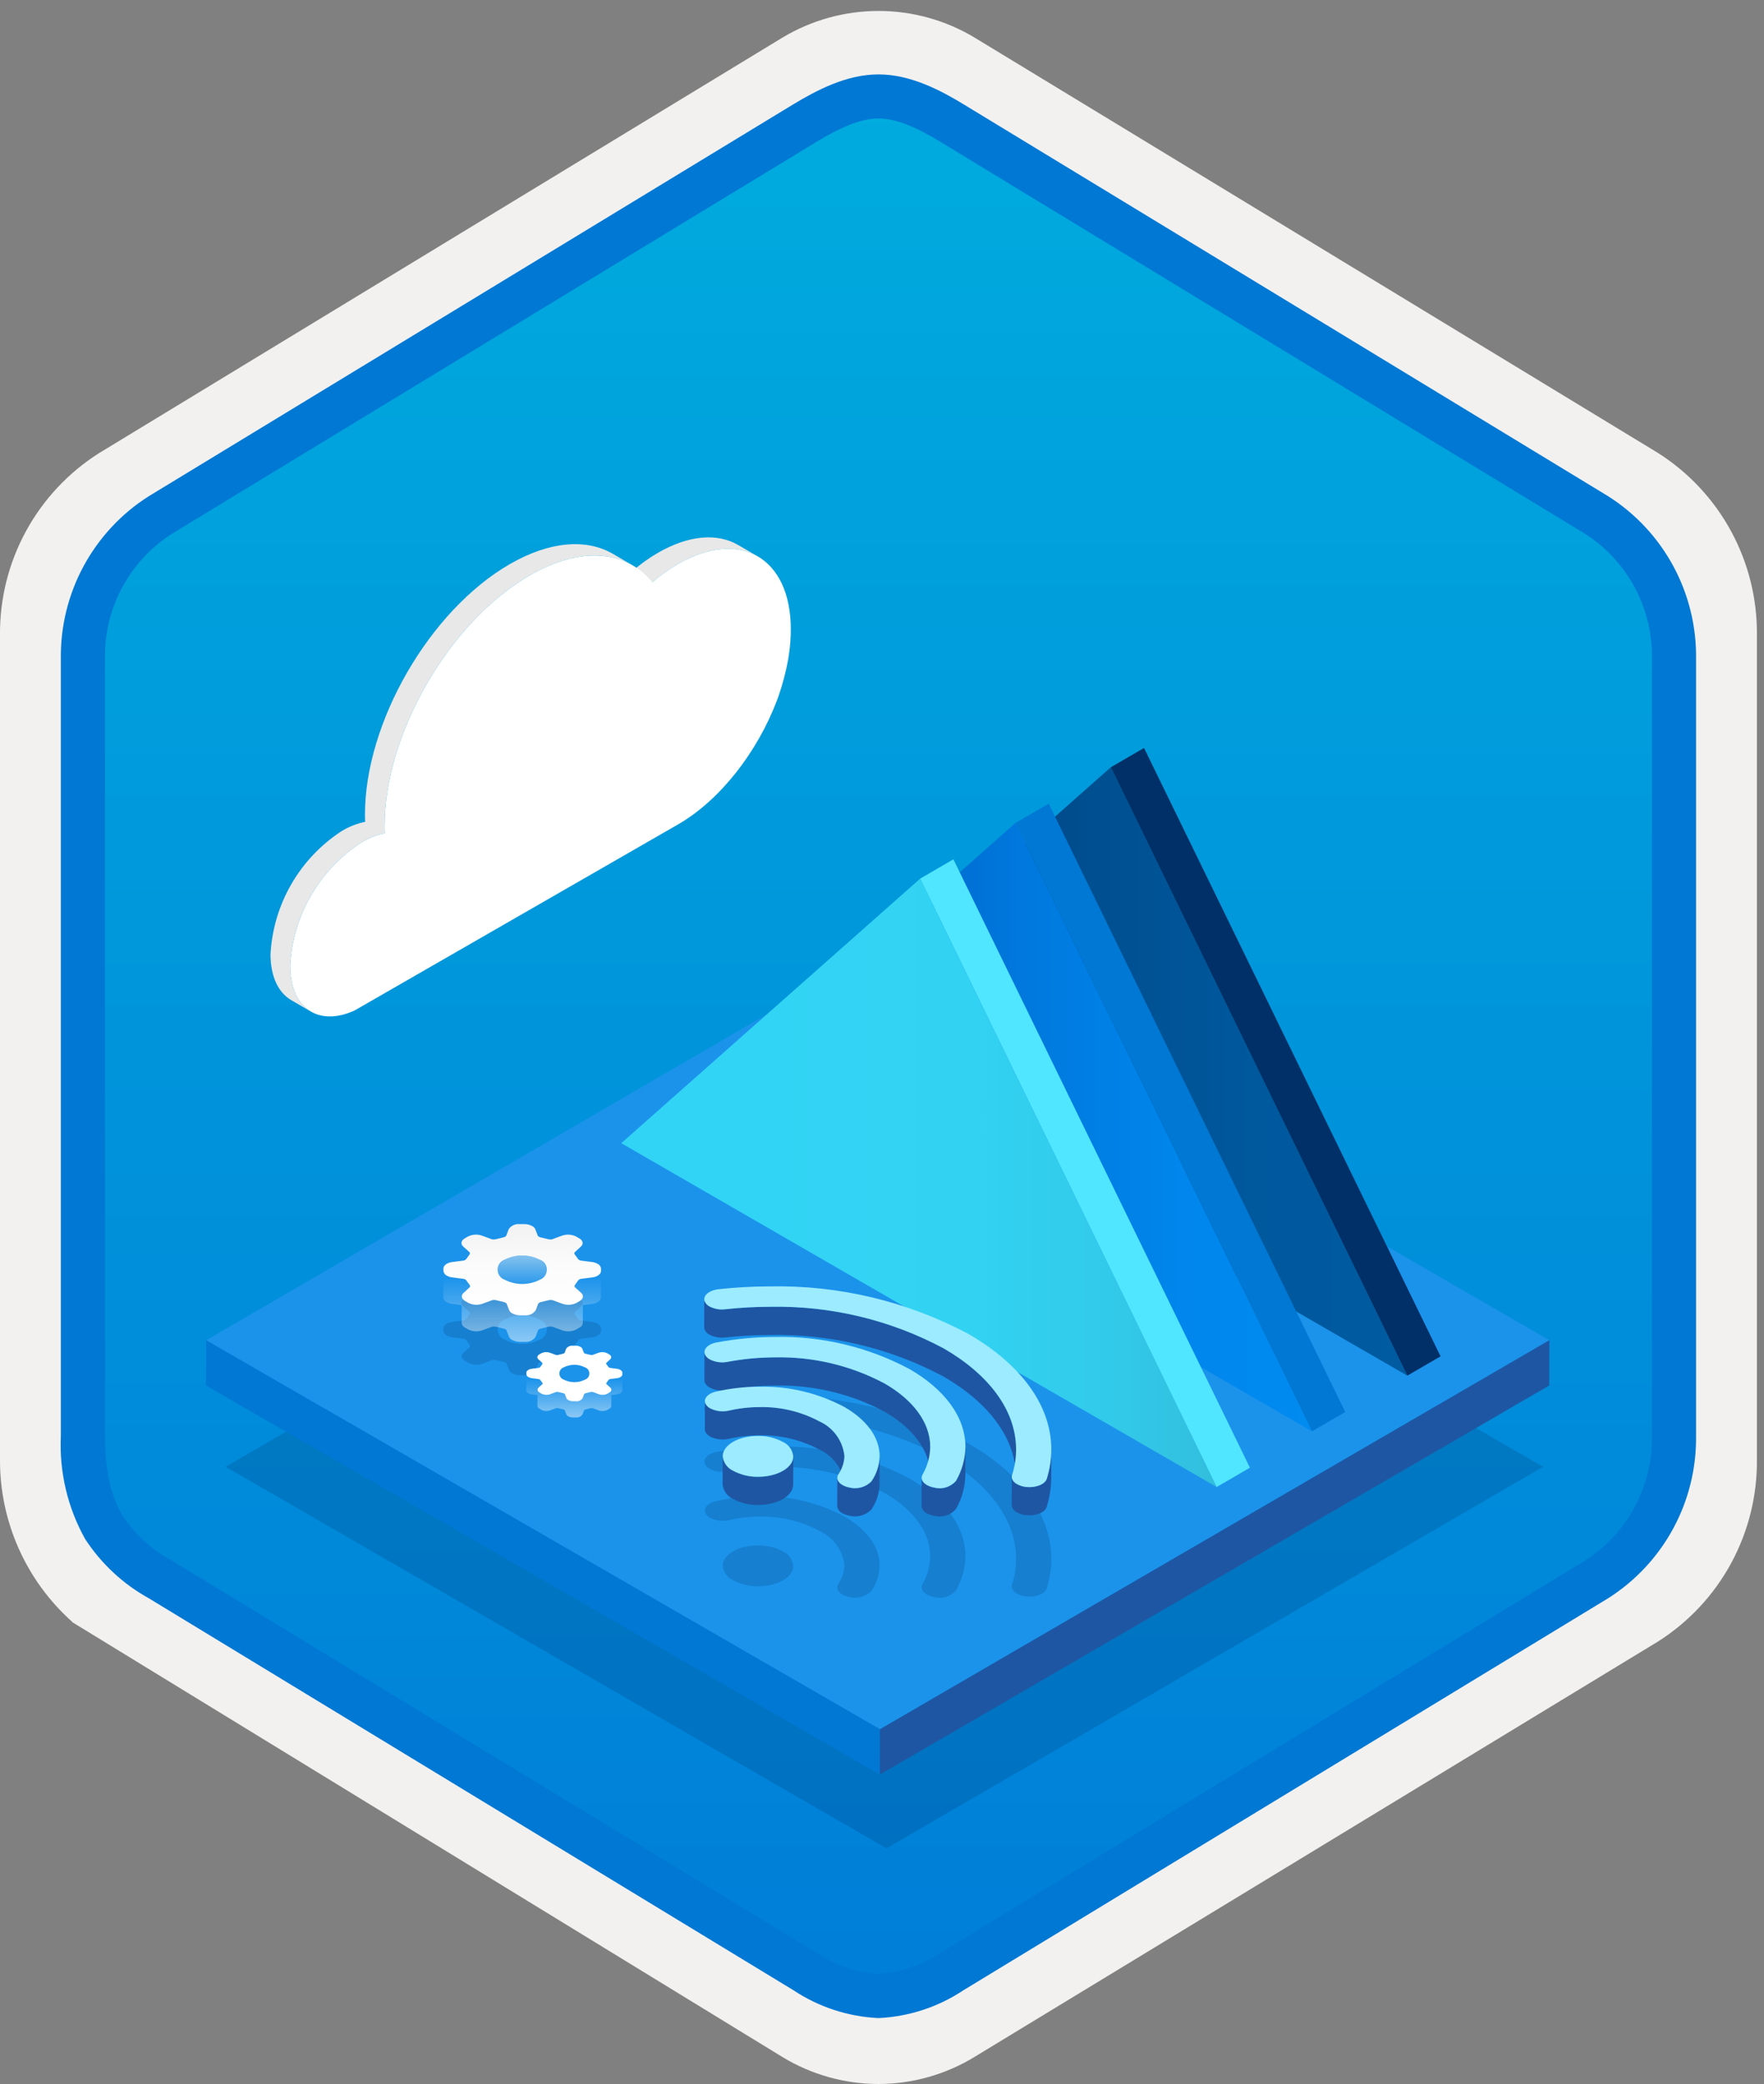 <svg width="160" height="189" viewBox="0 0 160 189" fill="none" xmlns="http://www.w3.org/2000/svg">
<rect x="0" y="0" width="160" height="189" fill="#808080" stroke="none"/>
<g clip-path="url(#clip0_713_289)">
<path d="M79.678 188.992C82.759 188.987 85.78 188.134 88.408 186.526L150.384 148.866C153.165 147.103 155.449 144.658 157.019 141.763C158.589 138.869 159.394 135.621 159.356 132.328V57.613C159.392 54.321 158.587 51.074 157.017 48.18C155.447 45.286 153.163 42.84 150.384 41.076L88.408 3.415C85.775 1.83 82.759 0.993 79.686 0.993C76.612 0.993 73.596 1.83 70.963 3.415L8.988 41.091C6.205 42.853 3.918 45.297 2.345 48.192C0.772 51.086 -0.035 54.334 4.1431e-06 57.629V132.328C-0.019 135.112 0.556 137.867 1.686 140.411C2.816 142.955 4.474 145.229 6.552 147.081V147.107L70.963 186.541C73.588 188.141 76.603 188.989 79.678 188.992V188.992ZM80.326 7.945C82.278 7.945 84.755 9.158 86.465 10.202L147.222 47.396C150.974 49.681 153.09 56.277 153.09 61.028L152.458 132.328C152.458 137.079 149.259 141.347 145.506 143.632L85.11 180.013C81.676 182.101 78.885 182.101 75.451 180.013L14.243 143.541C10.49 141.257 7.472 137.064 7.472 132.328V58.681C7.504 56.316 8.113 53.994 9.246 51.917C10.379 49.841 12.001 48.072 13.972 46.764L74.548 10.202C76.258 9.158 78.374 7.945 80.326 7.945Z" fill="#F2F1F0"/>
<path fill-rule="evenodd" clip-rule="evenodd" d="M87.576 11.525C85.206 10.052 82.47 9.271 79.678 9.271C76.887 9.271 74.151 10.052 71.78 11.525L15.645 45.857C13.119 47.468 11.047 49.699 9.625 52.336C8.203 54.974 7.479 57.931 7.52 60.927V129.03C7.48 132.026 8.206 134.982 9.627 137.619C11.049 140.257 13.121 142.487 15.645 144.1L71.78 178.431C74.151 179.905 76.887 180.686 79.678 180.686C82.47 180.686 85.206 179.905 87.576 178.431L143.711 144.1C146.236 142.487 148.307 140.257 149.729 137.62C151.151 134.982 151.877 132.026 151.837 129.03V60.927C151.875 57.931 151.149 54.976 149.727 52.339C148.305 49.702 146.234 47.471 143.711 45.857L87.576 11.525Z" fill="url(#paint0_linear_713_289)"/>
<path fill-rule="evenodd" clip-rule="evenodd" d="M79.678 10.747C81.362 10.747 83.244 11.613 85.311 12.871L143.777 48.413C145.668 49.627 147.218 51.303 148.278 53.285C149.339 55.266 149.875 57.485 149.837 59.732V130.21C149.875 132.457 149.339 134.676 148.278 136.657C147.218 138.638 145.668 140.315 143.777 141.528L85.312 177.07L85.311 177.071C83.641 178.211 81.696 178.881 79.678 179.014C77.661 178.881 75.716 178.211 74.046 177.071L74.045 177.07L15.582 141.53L15.58 141.529C13.792 140.565 12.267 139.178 11.138 137.489C10.161 135.886 9.52 133.671 9.52 130.21V59.732C9.482 57.485 10.018 55.266 11.079 53.285C12.139 51.304 13.688 49.627 15.58 48.413L74.037 12.876L74.041 12.874C76.124 11.621 77.985 10.747 79.678 10.747ZM87.391 9.454L145.855 44.995C148.333 46.565 150.368 48.744 151.765 51.324C153.162 53.904 153.876 56.798 153.837 59.732V130.21C153.876 133.144 153.162 136.039 151.765 138.618C150.368 141.198 148.333 143.377 145.855 144.947L87.39 180.488C85.096 182.013 82.43 182.886 79.678 183.014C76.926 182.886 74.261 182.013 71.967 180.488H71.966L13.502 144.946L13.499 144.945C11.164 143.652 9.181 141.807 7.723 139.571C6.128 136.718 5.365 133.475 5.52 130.21V59.732C5.481 56.798 6.194 53.903 7.592 51.324C8.989 48.744 11.024 46.565 13.502 44.995L71.967 9.453L71.975 9.448C74.066 8.191 76.773 6.747 79.678 6.747C82.564 6.747 85.282 8.17 87.391 9.454V9.454Z" fill="#0078D4"/>
<path opacity="0.2" d="M139.959 133.019L80.409 167.626L20.47 133.02L80.02 98.413L139.959 133.019Z" fill="#003067"/>
<path d="M140.532 121.539L79.81 156.827L18.698 121.544L79.42 86.256L140.532 121.539Z" fill="#1B93EB"/>
<path d="M140.532 121.539L140.52 125.645L79.798 160.933L79.81 156.827L140.532 121.539Z" fill="#1F56A3"/>
<path d="M79.81 156.827L79.798 160.933L18.686 125.65L18.698 121.544L79.81 156.827Z" fill="#0078D4"/>
<path opacity="0.2" d="M52.727 122.69C52.97 122.911 52.912 123.228 52.594 123.413L52.278 123.597C51.888 123.786 51.44 123.814 51.03 123.676L50.133 123.344C50.025 123.317 49.912 123.314 49.803 123.336L49.075 123.512C48.974 123.527 48.882 123.58 48.817 123.66L48.592 124.262C48.484 124.417 48.336 124.541 48.165 124.621C47.993 124.701 47.803 124.734 47.615 124.716H47.168C46.919 124.717 46.674 124.655 46.456 124.535C46.339 124.476 46.243 124.38 46.186 124.262L45.95 123.66C45.925 123.62 45.889 123.589 45.848 123.568C45.811 123.547 45.771 123.53 45.729 123.519L44.995 123.344C44.876 123.315 44.753 123.315 44.634 123.344L43.739 123.675C43.329 123.813 42.88 123.785 42.491 123.596L42.174 123.413C41.854 123.228 41.792 122.911 42.033 122.69L42.601 122.17C42.624 122.144 42.638 122.112 42.64 122.077C42.643 122.043 42.634 122.008 42.615 121.979L42.306 121.558C42.284 121.52 42.25 121.489 42.21 121.468C42.161 121.439 42.107 121.419 42.05 121.408L41.012 121.275C40.845 121.254 40.684 121.201 40.538 121.119C40.455 121.082 40.383 121.026 40.328 120.954C40.273 120.882 40.237 120.797 40.224 120.707L40.223 120.449C40.221 120.188 40.563 119.939 41.004 119.881L42.041 119.747C42.134 119.733 42.219 119.689 42.282 119.62L42.584 119.196C42.608 119.166 42.621 119.129 42.621 119.091C42.621 119.052 42.607 119.015 42.583 118.985L42.008 118.467C41.764 118.246 41.822 117.929 42.141 117.744L42.457 117.56C42.846 117.371 43.294 117.342 43.704 117.481L44.601 117.812C44.709 117.84 44.822 117.843 44.932 117.821L45.659 117.645C45.76 117.63 45.852 117.577 45.917 117.497L46.142 116.895C46.251 116.74 46.398 116.616 46.57 116.536C46.741 116.456 46.931 116.423 47.12 116.441H47.566C47.815 116.44 48.06 116.502 48.278 116.622C48.396 116.68 48.491 116.777 48.548 116.895L48.783 117.496C48.808 117.536 48.844 117.568 48.886 117.589C48.923 117.611 48.964 117.627 49.007 117.636L49.738 117.811C49.856 117.842 49.981 117.842 50.1 117.812L50.997 117.481C51.407 117.343 51.855 117.372 52.244 117.561L52.56 117.744C52.88 117.929 52.942 118.246 52.701 118.467L52.133 118.986C52.11 119.012 52.097 119.045 52.094 119.08C52.092 119.114 52.1 119.149 52.119 119.178L52.428 119.598C52.451 119.637 52.484 119.668 52.524 119.689C52.573 119.717 52.626 119.737 52.682 119.747L53.722 119.882C53.889 119.903 54.05 119.956 54.196 120.038C54.279 120.075 54.352 120.131 54.407 120.203C54.462 120.275 54.498 120.359 54.512 120.448L54.511 120.708C54.513 120.969 54.171 121.218 53.73 121.276L52.691 121.408C52.599 121.424 52.515 121.469 52.452 121.537L52.15 121.961C52.126 121.99 52.113 122.028 52.113 122.066C52.114 122.104 52.128 122.141 52.153 122.17L52.727 122.69ZM45.793 121.493C46.282 121.742 46.824 121.871 47.372 121.871C47.921 121.871 48.462 121.741 48.952 121.492C49.142 121.426 49.306 121.301 49.422 121.137C49.538 120.972 49.6 120.776 49.599 120.574C49.598 120.373 49.534 120.177 49.416 120.014C49.298 119.85 49.132 119.728 48.941 119.664C48.452 119.415 47.911 119.286 47.363 119.286C46.814 119.286 46.274 119.415 45.785 119.664C45.594 119.73 45.429 119.854 45.313 120.019C45.197 120.183 45.135 120.38 45.136 120.581C45.137 120.783 45.2 120.979 45.318 121.143C45.436 121.306 45.602 121.429 45.793 121.493" fill="#003067"/>
<path d="M45.131 116.908L45.136 115.143C45.154 114.947 45.223 114.76 45.337 114.6C45.451 114.441 45.606 114.314 45.785 114.233C46.274 113.985 46.814 113.855 47.363 113.855C47.911 113.855 48.452 113.985 48.941 114.233C49.123 114.314 49.28 114.442 49.395 114.604C49.511 114.766 49.581 114.956 49.599 115.154L49.594 116.908L45.131 116.908Z" fill="url(#paint1_linear_713_289)"/>
<path d="M52.727 117.26C52.97 117.48 52.912 117.798 52.594 117.983L52.278 118.166C51.888 118.356 51.44 118.384 51.03 118.246L50.133 117.914C50.025 117.887 49.912 117.884 49.803 117.905L49.075 118.081C48.974 118.097 48.882 118.15 48.817 118.229L48.592 118.832C48.484 118.987 48.336 119.111 48.165 119.191C47.993 119.271 47.803 119.303 47.615 119.286H47.168C46.919 119.287 46.674 119.225 46.456 119.105C46.339 119.046 46.243 118.95 46.186 118.832L45.95 118.229C45.925 118.19 45.889 118.159 45.848 118.138C45.811 118.116 45.771 118.1 45.729 118.089L44.995 117.914C44.876 117.885 44.753 117.885 44.634 117.914L43.739 118.245C43.329 118.383 42.88 118.355 42.491 118.165L42.174 117.983C41.854 117.798 41.792 117.48 42.033 117.26L42.601 116.74C42.624 116.714 42.638 116.681 42.64 116.647C42.643 116.612 42.634 116.578 42.615 116.549L42.306 116.128C42.284 116.09 42.25 116.058 42.21 116.038C42.161 116.009 42.107 115.989 42.05 115.978L41.012 115.844C40.845 115.824 40.684 115.771 40.538 115.688C40.455 115.652 40.383 115.595 40.328 115.523C40.273 115.451 40.237 115.367 40.224 115.277L40.223 115.018C40.221 114.757 40.563 114.508 41.004 114.451L42.041 114.317C42.134 114.303 42.219 114.258 42.282 114.19L42.584 113.766C42.608 113.736 42.621 113.699 42.621 113.66C42.621 113.622 42.607 113.585 42.583 113.555L42.008 113.037C41.764 112.816 41.822 112.498 42.141 112.314L42.457 112.13C42.846 111.941 43.294 111.912 43.704 112.051L44.601 112.382C44.709 112.409 44.822 112.412 44.932 112.391L45.659 112.215C45.76 112.199 45.852 112.146 45.917 112.067L46.142 111.465C46.251 111.309 46.398 111.185 46.57 111.105C46.741 111.026 46.931 110.993 47.12 111.01H47.566C47.815 111.009 48.06 111.071 48.278 111.191C48.396 111.25 48.491 111.346 48.548 111.465L48.783 112.066C48.808 112.105 48.844 112.137 48.886 112.158C48.923 112.181 48.964 112.197 49.007 112.206L49.738 112.381C49.856 112.411 49.981 112.412 50.1 112.382L50.997 112.051C51.407 111.913 51.855 111.942 52.244 112.131L52.56 112.314C52.88 112.498 52.942 112.816 52.701 113.036L52.133 113.556C52.11 113.582 52.097 113.615 52.094 113.649C52.092 113.684 52.1 113.718 52.119 113.747L52.428 114.168C52.451 114.207 52.484 114.238 52.524 114.258C52.573 114.287 52.626 114.307 52.682 114.317L53.722 114.452C53.889 114.472 54.05 114.525 54.196 114.608C54.279 114.644 54.352 114.701 54.407 114.773C54.462 114.844 54.498 114.929 54.512 115.018L54.511 115.278C54.513 115.539 54.171 115.788 53.73 115.845L52.691 115.978C52.599 115.993 52.515 116.038 52.452 116.106L52.15 116.53C52.126 116.56 52.113 116.597 52.113 116.636C52.114 116.674 52.128 116.711 52.153 116.74L52.727 117.26ZM45.793 116.063C46.282 116.311 46.824 116.441 47.372 116.441C47.921 116.44 48.462 116.311 48.952 116.062C49.142 115.995 49.306 115.871 49.422 115.706C49.538 115.542 49.6 115.345 49.599 115.144C49.598 114.942 49.534 114.747 49.416 114.583C49.298 114.42 49.132 114.298 48.941 114.233C48.452 113.985 47.911 113.855 47.363 113.855C46.814 113.855 46.274 113.985 45.785 114.233C45.594 114.3 45.429 114.424 45.313 114.588C45.197 114.753 45.135 114.95 45.136 115.151C45.137 115.353 45.2 115.549 45.318 115.712C45.436 115.876 45.602 115.998 45.793 116.063" fill="url(#paint2_linear_713_289)"/>
<path d="M52.842 112.779C52.84 112.799 52.835 112.819 52.829 112.839L52.818 112.87C52.81 112.891 52.799 112.911 52.788 112.929C52.782 112.938 52.778 112.948 52.771 112.956C52.751 112.985 52.727 113.012 52.701 113.036L52.701 113.036L52.133 113.556C52.121 113.569 52.111 113.584 52.105 113.601L52.101 113.62C52.097 113.632 52.095 113.645 52.095 113.658C52.092 113.69 52.1 113.722 52.119 113.747L52.428 114.168C52.451 114.207 52.484 114.238 52.524 114.258C52.573 114.287 52.626 114.307 52.682 114.317L52.843 114.338L52.848 112.733L52.846 112.748C52.845 112.758 52.844 112.769 52.842 112.779Z" fill="url(#paint3_linear_713_289)"/>
<path d="M54.496 115.375C54.435 115.524 54.318 115.643 54.171 115.709C54.114 115.739 54.054 115.764 53.992 115.783C53.907 115.813 53.819 115.833 53.73 115.845L52.858 115.957L52.839 115.959L52.691 115.978C52.599 115.993 52.515 116.038 52.452 116.106L52.15 116.53C52.126 116.56 52.113 116.597 52.113 116.636C52.114 116.674 52.128 116.711 52.153 116.74L52.727 117.26C52.97 117.48 52.912 117.798 52.594 117.983L52.278 118.166C51.974 118.316 51.631 118.367 51.297 118.311L51.261 118.304C51.182 118.292 51.105 118.272 51.03 118.246L50.133 117.914C50.114 117.909 50.095 117.904 50.076 117.902C50.04 117.896 50.004 117.892 49.968 117.891C49.913 117.888 49.857 117.893 49.803 117.905L49.075 118.082C49.066 118.083 49.058 118.087 49.049 118.089C48.958 118.107 48.876 118.157 48.817 118.229L48.592 118.832C48.543 118.939 48.461 119.029 48.358 119.088C48.276 119.139 48.188 119.18 48.096 119.21C47.94 119.26 47.778 119.286 47.615 119.286H47.168C47.052 119.285 46.936 119.271 46.822 119.244C46.751 119.228 46.68 119.206 46.611 119.18C46.558 119.159 46.506 119.134 46.456 119.105C46.339 119.046 46.243 118.95 46.186 118.832L45.95 118.229C45.925 118.19 45.889 118.159 45.848 118.138C45.811 118.116 45.771 118.1 45.729 118.089L45.362 118.002L44.995 117.914C44.965 117.906 44.934 117.9 44.903 117.897C44.87 117.893 44.836 117.892 44.802 117.892C44.77 117.892 44.738 117.894 44.706 117.898C44.682 117.901 44.658 117.906 44.634 117.914L43.739 118.245C43.66 118.272 43.579 118.293 43.496 118.305L43.459 118.312C43.375 118.324 43.29 118.329 43.205 118.329L43.166 118.328C43.078 118.326 42.99 118.318 42.903 118.304L42.891 118.301C42.751 118.279 42.615 118.233 42.491 118.165L42.174 117.983C41.854 117.798 41.792 117.48 42.033 117.26L42.601 116.74C42.617 116.722 42.628 116.7 42.635 116.677C42.641 116.654 42.642 116.629 42.637 116.605L42.635 116.589C42.631 116.575 42.625 116.561 42.615 116.549L42.615 116.549L42.613 116.546L42.307 116.128C42.284 116.09 42.25 116.058 42.21 116.038C42.161 116.009 42.107 115.989 42.05 115.978L41.012 115.844C40.871 115.825 40.733 115.782 40.606 115.718C40.584 115.708 40.559 115.7 40.538 115.688C40.451 115.64 40.373 115.575 40.31 115.498C40.257 115.436 40.227 115.358 40.224 115.277L40.211 117.681C40.224 117.77 40.259 117.855 40.314 117.927C40.369 117.999 40.442 118.056 40.525 118.092C40.671 118.174 40.832 118.227 40.998 118.248L41.878 118.362L41.873 119.967C41.879 120.056 41.91 120.142 41.96 120.216C42.011 120.29 42.08 120.348 42.161 120.387L42.477 120.569C42.867 120.758 43.315 120.787 43.725 120.649L44.621 120.318C44.739 120.289 44.863 120.289 44.981 120.318L45.716 120.493C45.757 120.504 45.797 120.52 45.834 120.542C45.876 120.563 45.911 120.594 45.936 120.633L46.172 121.235C46.23 121.354 46.325 121.45 46.443 121.509C46.661 121.629 46.906 121.691 47.154 121.69H47.601C47.79 121.707 47.979 121.674 48.151 121.595C48.323 121.515 48.47 121.391 48.578 121.235L48.804 120.633C48.868 120.554 48.961 120.501 49.062 120.485L49.789 120.309C49.898 120.288 50.011 120.291 50.119 120.318L51.017 120.65C51.427 120.788 51.875 120.76 52.264 120.57L52.58 120.386C52.66 120.349 52.728 120.29 52.777 120.218C52.827 120.145 52.857 120.061 52.863 119.973L52.868 118.358L53.717 118.249C54.157 118.192 54.499 117.943 54.498 117.682L54.511 115.278C54.511 115.311 54.506 115.344 54.496 115.375V115.375Z" fill="url(#paint4_linear_713_289)"/>
<path d="M42.041 114.317C42.133 114.303 42.218 114.258 42.282 114.19L42.584 113.766C42.609 113.735 42.622 113.696 42.62 113.656C42.62 113.643 42.617 113.63 42.614 113.618L42.61 113.599C42.604 113.582 42.595 113.567 42.583 113.555L42.008 113.036C41.981 113.012 41.957 112.985 41.936 112.956C41.929 112.947 41.925 112.938 41.919 112.928C41.907 112.91 41.897 112.89 41.888 112.869C41.883 112.859 41.88 112.848 41.877 112.837C41.87 112.818 41.866 112.798 41.863 112.779C41.862 112.768 41.86 112.757 41.859 112.745C41.859 112.739 41.857 112.733 41.858 112.727L41.853 114.341L42.041 114.317Z" fill="url(#paint5_linear_713_289)"/>
<path d="M55.364 125.845C55.513 125.979 55.477 126.173 55.283 126.285L55.091 126.397C54.853 126.513 54.58 126.53 54.33 126.446L53.784 126.244C53.718 126.227 53.649 126.225 53.582 126.238L53.139 126.346C53.077 126.355 53.021 126.387 52.982 126.436L52.844 126.803C52.778 126.897 52.688 126.973 52.584 127.022C52.479 127.07 52.364 127.09 52.249 127.08H51.977C51.825 127.08 51.676 127.042 51.543 126.969C51.471 126.933 51.413 126.875 51.378 126.803L51.234 126.436C51.219 126.412 51.197 126.393 51.172 126.38C51.149 126.367 51.125 126.357 51.1 126.35L50.652 126.244C50.58 126.226 50.504 126.226 50.432 126.244L49.887 126.445C49.637 126.529 49.363 126.512 49.126 126.397L48.933 126.285C48.738 126.173 48.7 125.979 48.847 125.845L49.193 125.528C49.207 125.512 49.215 125.492 49.217 125.471C49.218 125.45 49.213 125.429 49.202 125.412L49.014 125.155C49 125.132 48.979 125.113 48.955 125.1C48.925 125.083 48.892 125.07 48.858 125.064L48.225 124.982C48.123 124.969 48.025 124.937 47.936 124.887C47.885 124.865 47.841 124.83 47.808 124.786C47.774 124.743 47.752 124.691 47.745 124.636L47.744 124.479C47.743 124.32 47.951 124.168 48.22 124.133L48.852 124.051C48.908 124.043 48.96 124.016 48.999 123.974L49.183 123.715C49.197 123.697 49.205 123.674 49.205 123.651C49.205 123.628 49.197 123.605 49.182 123.587L48.831 123.271C48.683 123.136 48.719 122.943 48.912 122.83L49.105 122.718C49.342 122.603 49.615 122.586 49.865 122.67L50.412 122.872C50.478 122.889 50.547 122.891 50.613 122.877L51.057 122.77C51.118 122.761 51.175 122.728 51.214 122.68L51.351 122.313C51.417 122.218 51.507 122.143 51.612 122.094C51.716 122.045 51.832 122.025 51.947 122.036H52.219C52.371 122.035 52.52 122.073 52.653 122.146C52.725 122.182 52.783 122.241 52.818 122.313L52.961 122.679C52.976 122.703 52.998 122.723 53.024 122.736C53.046 122.749 53.071 122.759 53.097 122.765L53.543 122.871C53.615 122.89 53.691 122.89 53.763 122.872L54.31 122.67C54.56 122.586 54.833 122.604 55.07 122.719L55.263 122.83C55.458 122.943 55.495 123.136 55.349 123.271L55.003 123.588C54.989 123.603 54.98 123.623 54.979 123.644C54.977 123.666 54.983 123.686 54.994 123.704L55.182 123.961C55.196 123.984 55.216 124.003 55.241 124.016C55.27 124.033 55.303 124.045 55.337 124.051L55.971 124.133C56.073 124.146 56.171 124.178 56.26 124.229C56.31 124.251 56.355 124.285 56.388 124.329C56.422 124.373 56.444 124.424 56.452 124.479L56.452 124.637C56.453 124.796 56.244 124.948 55.976 124.983L55.343 125.064C55.287 125.073 55.235 125.1 55.197 125.142L55.013 125.4C54.998 125.418 54.99 125.441 54.99 125.464C54.991 125.488 54.999 125.51 55.015 125.528L55.364 125.845ZM51.139 125.115C51.437 125.267 51.767 125.346 52.101 125.346C52.436 125.345 52.765 125.266 53.063 125.115C53.179 125.074 53.28 124.998 53.35 124.898C53.421 124.798 53.459 124.678 53.458 124.555C53.457 124.433 53.418 124.313 53.346 124.214C53.275 124.114 53.173 124.04 53.057 124C52.759 123.849 52.43 123.77 52.095 123.77C51.761 123.77 51.431 123.849 51.133 124C51.017 124.041 50.917 124.116 50.846 124.217C50.775 124.317 50.737 124.437 50.738 124.56C50.739 124.682 50.778 124.802 50.849 124.902C50.921 125.001 51.022 125.076 51.139 125.115" fill="url(#paint6_linear_713_289)"/>
<path d="M55.435 123.114C55.433 123.126 55.431 123.138 55.427 123.15L55.42 123.17C55.415 123.182 55.409 123.194 55.401 123.206L55.392 123.222C55.379 123.24 55.365 123.256 55.349 123.271L55.349 123.271L55.003 123.588C54.995 123.595 54.989 123.605 54.986 123.615L54.983 123.626C54.981 123.634 54.98 123.642 54.979 123.649C54.977 123.669 54.983 123.688 54.994 123.704L55.182 123.961C55.196 123.984 55.216 124.003 55.241 124.016C55.27 124.033 55.303 124.045 55.337 124.051L55.435 124.064L55.438 123.086L55.437 123.095L55.435 123.114Z" fill="url(#paint7_linear_713_289)"/>
<path d="M56.443 124.696C56.405 124.787 56.334 124.86 56.245 124.9C56.21 124.918 56.173 124.933 56.136 124.945C56.084 124.963 56.03 124.975 55.976 124.983L55.444 125.051L55.432 125.052L55.343 125.064C55.287 125.073 55.236 125.1 55.197 125.142L55.013 125.4C54.998 125.418 54.99 125.441 54.99 125.464C54.991 125.488 54.999 125.51 55.015 125.528L55.364 125.845C55.513 125.979 55.477 126.173 55.283 126.285L55.091 126.397C54.906 126.489 54.696 126.519 54.493 126.485L54.471 126.481C54.423 126.474 54.376 126.462 54.33 126.446L53.783 126.244C53.772 126.24 53.761 126.238 53.749 126.236C53.727 126.233 53.705 126.23 53.683 126.23C53.649 126.228 53.615 126.231 53.582 126.238L53.139 126.346L53.123 126.35C53.067 126.361 53.017 126.392 52.982 126.436L52.844 126.803C52.814 126.868 52.765 126.923 52.702 126.959C52.652 126.99 52.598 127.015 52.542 127.033C52.447 127.064 52.348 127.08 52.249 127.08H51.977C51.906 127.079 51.835 127.071 51.766 127.054C51.722 127.044 51.679 127.031 51.637 127.015C51.605 127.002 51.573 126.987 51.543 126.969C51.471 126.933 51.413 126.875 51.378 126.803L51.234 126.436C51.219 126.412 51.197 126.393 51.172 126.38C51.149 126.367 51.125 126.357 51.1 126.35L50.876 126.297L50.652 126.244C50.634 126.238 50.615 126.235 50.596 126.233C50.576 126.231 50.555 126.23 50.534 126.23C50.515 126.23 50.495 126.231 50.476 126.234C50.461 126.236 50.447 126.239 50.432 126.244L49.887 126.445C49.839 126.462 49.789 126.474 49.739 126.482L49.716 126.486C49.665 126.493 49.613 126.497 49.561 126.496L49.537 126.496C49.483 126.495 49.43 126.49 49.377 126.481L49.37 126.479C49.284 126.466 49.202 126.438 49.126 126.397L48.933 126.285C48.738 126.173 48.7 125.979 48.847 125.845L49.193 125.528C49.203 125.517 49.21 125.504 49.214 125.49C49.217 125.475 49.218 125.46 49.215 125.446L49.214 125.436C49.212 125.427 49.207 125.419 49.202 125.412L49.202 125.411L49.2 125.41L49.014 125.155C49 125.132 48.979 125.113 48.955 125.1C48.925 125.083 48.892 125.07 48.858 125.064L48.224 124.982C48.138 124.97 48.055 124.944 47.977 124.905C47.964 124.899 47.948 124.894 47.936 124.887C47.882 124.858 47.835 124.818 47.797 124.771C47.765 124.733 47.746 124.686 47.745 124.636L47.736 126.101C47.744 126.156 47.766 126.208 47.799 126.251C47.833 126.295 47.877 126.33 47.928 126.352C48.017 126.402 48.115 126.435 48.216 126.447L48.752 126.516L48.749 127.495C48.753 127.549 48.772 127.601 48.802 127.646C48.833 127.691 48.875 127.727 48.925 127.75L49.117 127.862C49.355 127.977 49.628 127.994 49.878 127.91L50.424 127.709C50.496 127.691 50.571 127.691 50.644 127.709L51.091 127.815C51.117 127.822 51.141 127.832 51.163 127.845C51.189 127.858 51.21 127.877 51.226 127.901L51.37 128.268C51.405 128.34 51.463 128.398 51.534 128.434C51.667 128.507 51.816 128.545 51.968 128.545H52.24C52.355 128.555 52.471 128.535 52.575 128.487C52.68 128.438 52.77 128.362 52.836 128.268L52.973 127.901C53.013 127.852 53.069 127.82 53.131 127.811L53.574 127.703C53.641 127.69 53.709 127.692 53.775 127.709L54.322 127.911C54.572 127.995 54.845 127.978 55.082 127.862L55.275 127.75C55.323 127.727 55.365 127.692 55.395 127.648C55.425 127.603 55.443 127.552 55.447 127.498L55.45 126.514L55.968 126.448C56.236 126.413 56.444 126.261 56.444 126.102L56.452 124.637C56.452 124.657 56.449 124.677 56.443 124.696V124.696Z" fill="url(#paint8_linear_713_289)"/>
<path d="M48.852 124.051C48.908 124.043 48.96 124.015 48.999 123.974L49.183 123.715C49.198 123.697 49.206 123.673 49.205 123.649C49.205 123.641 49.203 123.633 49.201 123.625L49.199 123.614C49.195 123.604 49.19 123.595 49.182 123.587L48.832 123.271C48.815 123.256 48.801 123.24 48.788 123.222L48.778 123.205C48.77 123.194 48.764 123.182 48.759 123.169L48.752 123.149C48.748 123.138 48.745 123.126 48.744 123.114L48.741 123.093L48.74 123.082L48.737 124.066L48.852 124.051Z" fill="url(#paint9_linear_713_289)"/>
<path d="M100.753 69.581L127.648 124.753L73.643 93.573L100.753 69.581Z" fill="url(#paint10_linear_713_289)"/>
<path d="M100.753 69.581L103.768 67.83L130.663 123.002L127.648 124.753L100.753 69.581Z" fill="#003067"/>
<path d="M92.108 74.631L119.003 129.803L64.997 98.623L92.108 74.631Z" fill="url(#paint11_linear_713_289)"/>
<path d="M92.108 74.631L95.122 72.879L122.017 128.051L119.003 129.803L92.108 74.631Z" fill="#0078D4"/>
<path d="M83.462 79.68L110.357 134.852L56.351 103.672L83.462 79.68Z" fill="url(#paint12_linear_713_289)"/>
<path d="M83.462 79.68L86.476 77.929L113.372 133.101L110.357 134.852L83.462 79.68Z" fill="#50E6FF"/>
<path opacity="0.2" d="M71.007 140.693C71.265 140.81 71.489 140.993 71.654 141.224C71.82 141.455 71.922 141.725 71.95 142.007C71.956 143.025 70.533 143.852 68.766 143.858C67.977 143.871 67.198 143.683 66.501 143.311C66.243 143.194 66.019 143.012 65.853 142.782C65.686 142.553 65.582 142.284 65.551 142.002C65.555 140.978 66.978 140.151 68.735 140.151C69.526 140.135 70.308 140.321 71.007 140.693V140.693ZM95.357 141.331C95.334 137.26 92.466 133.575 87.846 130.908C82.308 127.951 76.103 126.465 69.826 126.591C68.279 126.592 66.734 126.677 65.196 126.845C64.318 126.938 63.752 127.418 63.904 127.921C63.988 128.132 64.147 128.306 64.35 128.408C64.788 128.637 65.285 128.727 65.775 128.667C67.124 128.517 68.48 128.442 69.837 128.441C75.325 128.328 80.751 129.627 85.593 132.212C89.633 134.545 92.142 137.769 92.162 141.331C92.167 142.135 92.043 142.936 91.796 143.702C91.699 144.015 91.884 144.316 92.243 144.523C92.505 144.666 92.793 144.755 93.09 144.783C93.959 144.87 94.786 144.54 94.943 144.043C95.22 143.166 95.36 142.251 95.357 141.331V141.331ZM82.5 134.089C78.763 132.094 74.577 131.091 70.342 131.176C68.547 131.178 66.757 131.345 64.993 131.674C64.156 131.836 63.699 132.356 63.982 132.842C64.078 132.996 64.213 133.122 64.373 133.208C64.874 133.466 65.449 133.545 66.001 133.432C67.436 133.163 68.892 133.027 70.352 133.027C73.799 132.961 77.206 133.779 80.248 135.403C82.785 136.868 84.362 138.89 84.374 141.123C84.362 142.017 84.119 142.894 83.67 143.667C83.481 144.005 83.656 144.364 84.07 144.603C84.267 144.713 84.482 144.789 84.704 144.829C85.061 144.927 85.437 144.924 85.791 144.818C86.145 144.713 86.463 144.51 86.708 144.234C87.254 143.287 87.551 142.216 87.569 141.123C87.553 138.376 85.618 135.889 82.5 134.089ZM76.587 137.526C74.227 136.266 71.584 135.633 68.909 135.687C67.577 135.686 66.248 135.836 64.948 136.132C64.121 136.323 63.725 136.855 64.047 137.329C64.141 137.46 64.264 137.569 64.406 137.646C64.933 137.916 65.539 137.99 66.116 137.855C67.036 137.646 67.976 137.539 68.92 137.537C70.803 137.5 72.665 137.947 74.327 138.835C74.945 139.114 75.479 139.55 75.876 140.099C76.274 140.649 76.521 141.293 76.592 141.967C76.573 142.556 76.385 143.128 76.052 143.615C75.817 143.967 75.978 144.35 76.415 144.603C76.588 144.699 76.774 144.77 76.967 144.812C77.327 144.916 77.708 144.922 78.071 144.829C78.433 144.737 78.765 144.549 79.031 144.286C79.506 143.604 79.769 142.797 79.787 141.967C79.777 140.232 78.555 138.662 76.587 137.526H76.587Z" fill="#003067"/>
<path d="M84.374 131.191C84.362 128.959 82.785 126.936 80.248 125.471C77.206 123.847 73.799 123.029 70.352 123.095C68.892 123.096 67.436 123.231 66.001 123.5C65.449 123.613 64.874 123.534 64.373 123.276C64.213 123.19 64.078 123.064 63.982 122.91C63.928 122.821 63.899 122.719 63.898 122.615L63.891 125.172C63.892 125.277 63.92 125.379 63.974 125.468C64.071 125.621 64.206 125.748 64.366 125.834C64.867 126.092 65.442 126.171 65.994 126.057C67.429 125.789 68.885 125.653 70.345 125.653C73.792 125.586 77.199 126.404 80.24 128.029C82.778 129.494 84.354 131.516 84.367 133.748L84.374 131.191Z" fill="#1F56A3"/>
<path d="M92.156 134.085L92.163 131.527C92.163 131.484 92.163 131.441 92.162 131.399C92.142 127.837 89.633 124.613 85.593 122.28C80.751 119.695 75.325 118.397 69.837 118.51C68.48 118.51 67.124 118.586 65.775 118.735C65.285 118.796 64.788 118.705 64.35 118.476C64.147 118.374 63.988 118.201 63.904 117.989C63.888 117.935 63.879 117.88 63.879 117.824L63.872 120.381C63.872 120.437 63.88 120.493 63.897 120.547C63.981 120.758 64.14 120.931 64.343 121.034C64.781 121.263 65.278 121.353 65.768 121.292C67.117 121.143 68.473 121.068 69.83 121.067C75.318 120.954 80.743 122.253 85.586 124.838C89.626 127.171 92.135 130.394 92.155 133.956C92.156 133.999 92.156 134.042 92.156 134.085Z" fill="#1F56A3"/>
<path d="M76.592 132.035C76.52 131.361 76.274 130.717 75.876 130.167C75.479 129.618 74.945 129.182 74.327 128.903C72.665 128.015 70.803 127.568 68.92 127.606C67.977 127.607 67.036 127.714 66.116 127.924C65.539 128.059 64.933 127.984 64.406 127.714C64.264 127.637 64.141 127.528 64.047 127.397C63.976 127.298 63.937 127.179 63.935 127.057L63.928 129.614C63.929 129.737 63.968 129.855 64.039 129.955C64.134 130.086 64.257 130.194 64.398 130.272C64.926 130.542 65.532 130.616 66.109 130.481C67.029 130.271 67.969 130.165 68.913 130.163C70.796 130.126 72.658 130.573 74.32 131.461C74.938 131.74 75.472 132.175 75.869 132.725C76.267 133.274 76.513 133.918 76.585 134.593L76.592 132.035Z" fill="#1F56A3"/>
<path d="M68.766 133.926C67.977 133.939 67.197 133.751 66.501 133.38C66.243 133.263 66.019 133.08 65.852 132.851C65.686 132.621 65.582 132.352 65.55 132.07L65.543 134.627C65.575 134.909 65.679 135.179 65.845 135.408C66.012 135.638 66.236 135.82 66.494 135.937C67.19 136.309 67.969 136.497 68.758 136.484C70.525 136.478 71.948 135.651 71.943 134.633L71.95 132.076C71.956 133.093 70.533 133.92 68.766 133.926Z" fill="#1F56A3"/>
<path d="M94.943 134.111C94.786 134.608 93.959 134.938 93.09 134.851C92.793 134.823 92.505 134.735 92.243 134.592C92.113 134.534 92.001 134.442 91.918 134.327C91.835 134.211 91.784 134.076 91.771 133.934L91.763 136.492C91.777 136.633 91.828 136.769 91.911 136.884C91.994 137 92.106 137.091 92.236 137.149C92.498 137.292 92.786 137.38 93.083 137.409C93.952 137.495 94.779 137.166 94.935 136.668C95.198 135.835 95.338 134.968 95.35 134.094L95.358 131.537C95.345 132.411 95.205 133.278 94.943 134.111Z" fill="#1F56A3"/>
<path d="M84.704 134.897C84.482 134.857 84.267 134.781 84.069 134.671C83.939 134.613 83.826 134.521 83.743 134.405C83.66 134.289 83.608 134.154 83.594 134.012L83.587 136.569C83.601 136.711 83.652 136.847 83.736 136.963C83.819 137.079 83.932 137.17 84.062 137.229C84.26 137.339 84.474 137.415 84.697 137.455C85.053 137.553 85.43 137.549 85.784 137.444C86.138 137.339 86.456 137.136 86.7 136.859C87.247 135.912 87.543 134.842 87.561 133.748L87.569 131.191C87.551 132.284 87.254 133.355 86.708 134.302C86.463 134.579 86.145 134.781 85.791 134.887C85.437 134.992 85.061 134.996 84.704 134.897Z" fill="#1F56A3"/>
<path d="M76.967 134.88C76.774 134.838 76.588 134.768 76.415 134.671C76.286 134.613 76.174 134.522 76.091 134.406C76.008 134.291 75.957 134.156 75.944 134.015L75.937 136.572C75.95 136.713 76.001 136.849 76.084 136.964C76.166 137.079 76.278 137.17 76.408 137.229C76.581 137.325 76.767 137.396 76.96 137.438C77.32 137.542 77.701 137.548 78.063 137.455C78.426 137.363 78.758 137.175 79.023 136.911C79.493 136.238 79.756 135.442 79.779 134.621L79.786 132.063C79.763 132.884 79.5 133.68 79.031 134.354C78.765 134.617 78.433 134.805 78.07 134.898C77.708 134.99 77.327 134.984 76.967 134.88V134.88Z" fill="#1F56A3"/>
<path d="M71.007 130.761C71.265 130.878 71.489 131.061 71.654 131.292C71.82 131.523 71.922 131.793 71.95 132.076C71.956 133.093 70.533 133.92 68.766 133.926C67.977 133.939 67.198 133.751 66.501 133.38C66.243 133.263 66.019 133.08 65.853 132.851C65.686 132.621 65.582 132.352 65.551 132.07C65.555 131.046 66.978 130.219 68.735 130.219C69.526 130.203 70.308 130.389 71.007 130.761V130.761ZM95.357 131.399C95.334 127.328 92.466 123.643 87.846 120.976C82.308 118.019 76.103 116.533 69.826 116.659C68.279 116.66 66.734 116.745 65.196 116.914C64.318 117.006 63.752 117.486 63.904 117.989C63.988 118.201 64.147 118.374 64.35 118.476C64.788 118.705 65.285 118.796 65.775 118.735C67.124 118.586 68.48 118.51 69.837 118.509C75.325 118.397 80.751 119.695 85.593 122.28C89.633 124.613 92.142 127.837 92.162 131.399C92.167 132.204 92.043 133.004 91.796 133.77C91.699 134.084 91.884 134.384 92.243 134.592C92.505 134.735 92.793 134.823 93.09 134.851C93.959 134.938 94.786 134.608 94.943 134.111C95.22 133.234 95.36 132.319 95.357 131.399V131.399ZM82.5 124.158C78.763 122.163 74.577 121.16 70.342 121.245C68.547 121.246 66.757 121.413 64.993 121.742C64.156 121.904 63.699 122.424 63.982 122.91C64.078 123.064 64.213 123.19 64.373 123.276C64.874 123.534 65.449 123.613 66.002 123.5C67.436 123.231 68.892 123.096 70.352 123.095C73.799 123.029 77.206 123.847 80.248 125.471C82.785 126.936 84.362 128.959 84.374 131.191C84.362 132.085 84.119 132.962 83.67 133.735C83.481 134.074 83.656 134.432 84.07 134.671C84.267 134.781 84.482 134.857 84.704 134.897C85.061 134.996 85.437 134.992 85.791 134.887C86.145 134.781 86.463 134.579 86.708 134.302C87.254 133.355 87.551 132.284 87.569 131.191C87.553 128.444 85.618 125.957 82.5 124.158ZM76.587 127.594C74.227 126.334 71.584 125.701 68.909 125.755C67.577 125.755 66.248 125.904 64.948 126.2C64.121 126.391 63.725 126.923 64.047 127.397C64.141 127.529 64.264 127.637 64.406 127.714C64.933 127.984 65.539 128.059 66.116 127.924C67.036 127.714 67.976 127.607 68.92 127.606C70.803 127.568 72.665 128.015 74.327 128.903C74.945 129.182 75.479 129.618 75.876 130.167C76.274 130.717 76.521 131.361 76.592 132.035C76.573 132.625 76.385 133.196 76.052 133.683C75.817 134.035 75.978 134.419 76.415 134.671C76.588 134.768 76.774 134.838 76.967 134.88C77.327 134.984 77.708 134.99 78.071 134.898C78.433 134.805 78.765 134.617 79.031 134.354C79.506 133.673 79.769 132.866 79.787 132.035C79.777 130.3 78.555 128.73 76.587 127.594L76.587 127.594Z" fill="#9CEBFF"/>
<path d="M66.954 49.425C65.093 48.343 62.518 48.493 59.677 50.134C58.863 50.605 58.096 51.154 57.387 51.772L59.168 52.807C59.877 52.189 60.644 51.64 61.458 51.169C64.299 49.528 66.874 49.378 68.734 50.46L66.954 49.425Z" fill="#E8E8E8"/>
<path d="M46.234 51.163C38.958 55.364 33.08 65.545 33.104 73.915C33.105 74.129 33.105 74.333 33.122 74.527C32.369 74.685 31.649 74.969 30.991 75.368C29.11 76.591 27.545 78.242 26.423 80.186C25.301 82.129 24.654 84.31 24.535 86.551C24.54 88.596 25.263 90.029 26.424 90.704L28.205 91.739C27.044 91.064 26.321 89.631 26.316 87.586C26.435 85.345 27.082 83.164 28.204 81.22C29.326 79.277 30.891 77.626 32.772 76.403C33.43 76.004 34.15 75.72 34.903 75.562C34.886 75.368 34.886 75.164 34.885 74.95C34.861 66.58 40.739 56.4 48.015 52.198C51.678 50.084 54.985 49.875 57.382 51.268L55.601 50.233C53.204 48.84 49.897 49.049 46.234 51.163Z" fill="#E8E8E8"/>
<path d="M48.015 52.199C40.739 56.4 34.861 66.58 34.885 74.951C34.886 75.164 34.886 75.368 34.903 75.562C34.15 75.72 33.43 76.004 32.772 76.403C30.891 77.626 29.326 79.277 28.204 81.221C27.082 83.164 26.435 85.345 26.316 87.586C26.327 91.46 28.909 93.136 32.177 91.629L61.508 74.76C65.356 72.538 68.705 68.163 70.462 63.546C70.502 63.421 70.566 63.282 70.606 63.157C70.992 62.043 71.291 60.902 71.501 59.743C71.509 59.618 71.541 59.479 71.557 59.367C71.673 58.597 71.73 57.819 71.728 57.04C71.71 50.542 67.113 47.904 61.458 51.169C60.644 51.64 59.877 52.189 59.168 52.807C56.808 49.907 52.702 49.493 48.015 52.199Z" fill="white"/>
</g>
<defs>
<linearGradient id="paint0_linear_713_289" x1="79.678" y1="9.271" x2="79.678" y2="180.686" gradientUnits="userSpaceOnUse">
<stop stop-color="#00ABDE"/>
<stop offset="1" stop-color="#007ED8"/>
</linearGradient>
<linearGradient id="paint1_linear_713_289" x1="47.365" y1="116.908" x2="47.365" y2="113.855" gradientUnits="userSpaceOnUse">
<stop stop-color="#F0F0F0" stop-opacity="0"/>
<stop offset="1" stop-color="#F0F0F0" stop-opacity="0.5"/>
</linearGradient>
<linearGradient id="paint2_linear_713_289" x1="47.367" y1="118.989" x2="47.367" y2="111.19" gradientUnits="userSpaceOnUse">
<stop stop-color="white"/>
<stop offset="0.56" stop-color="#FBFBFB"/>
<stop offset="1" stop-color="#F2F2F2"/>
</linearGradient>
<linearGradient id="paint3_linear_713_289" x1="91.64" y1="292.076" x2="91.64" y2="294.652" gradientUnits="userSpaceOnUse">
<stop stop-color="#F0F0F0" stop-opacity="0"/>
<stop offset="1" stop-color="#F0F0F0" stop-opacity="0.5"/>
</linearGradient>
<linearGradient id="paint4_linear_713_289" x1="47.418" y1="121.778" x2="47.408" y2="115.887" gradientUnits="userSpaceOnUse">
<stop stop-color="white" stop-opacity="0.5"/>
<stop offset="1" stop-color="#FCFCFC" stop-opacity="0"/>
</linearGradient>
<linearGradient id="paint5_linear_713_289" x1="74.268" y1="293.116" x2="74.268" y2="295.722" gradientUnits="userSpaceOnUse">
<stop stop-color="#F0F0F0" stop-opacity="0"/>
<stop offset="1" stop-color="#F0F0F0" stop-opacity="0.5"/>
</linearGradient>
<linearGradient id="paint6_linear_713_289" x1="47.367" y1="118.989" x2="47.367" y2="111.19" gradientUnits="userSpaceOnUse">
<stop stop-color="white"/>
<stop offset="0.56" stop-color="#FBFBFB"/>
<stop offset="1" stop-color="#F2F2F2"/>
</linearGradient>
<linearGradient id="paint7_linear_713_289" x1="80.336" y1="242.511" x2="80.336" y2="243.468" gradientUnits="userSpaceOnUse">
<stop stop-color="#F0F0F0" stop-opacity="0"/>
<stop offset="1" stop-color="#F0F0F0" stop-opacity="0.5"/>
</linearGradient>
<linearGradient id="paint8_linear_713_289" x1="52.129" y1="128.599" x2="52.122" y2="125.008" gradientUnits="userSpaceOnUse">
<stop stop-color="white" stop-opacity="0.5"/>
<stop offset="1" stop-color="#FCFCFC" stop-opacity="0"/>
</linearGradient>
<linearGradient id="paint9_linear_713_289" x1="71.643" y1="243.211" x2="71.643" y2="244.179" gradientUnits="userSpaceOnUse">
<stop stop-color="#F0F0F0" stop-opacity="0"/>
<stop offset="1" stop-color="#F0F0F0" stop-opacity="0.5"/>
</linearGradient>
<linearGradient id="paint10_linear_713_289" x1="73.643" y1="97.167" x2="127.649" y2="97.167" gradientUnits="userSpaceOnUse">
<stop stop-color="#003067"/>
<stop offset="0.2" stop-color="#003F7C"/>
<stop offset="0.47" stop-color="#004F90"/>
<stop offset="0.74" stop-color="#00589D"/>
<stop offset="1" stop-color="#005BA1"/>
</linearGradient>
<linearGradient id="paint11_linear_713_289" x1="64.997" y1="102.217" x2="119.003" y2="102.217" gradientUnits="userSpaceOnUse">
<stop stop-color="#004DAE"/>
<stop offset="0.21" stop-color="#0061C4"/>
<stop offset="0.51" stop-color="#0078DD"/>
<stop offset="0.78" stop-color="#0086EC"/>
<stop offset="1" stop-color="#008BF1"/>
</linearGradient>
<linearGradient id="paint12_linear_713_289" x1="56.351" y1="107.266" x2="110.357" y2="107.266" gradientUnits="userSpaceOnUse">
<stop offset="0.22" stop-color="#32D4F5"/>
<stop offset="0.59" stop-color="#32D2F2"/>
<stop offset="0.82" stop-color="#32CAEA"/>
<stop offset="1" stop-color="#32BEDD"/>
</linearGradient>
<clipPath id="clip0_713_289">
<rect width="159.356" height="188" fill="white" transform="translate(0 0.993)"/>
</clipPath>
</defs>
</svg>
